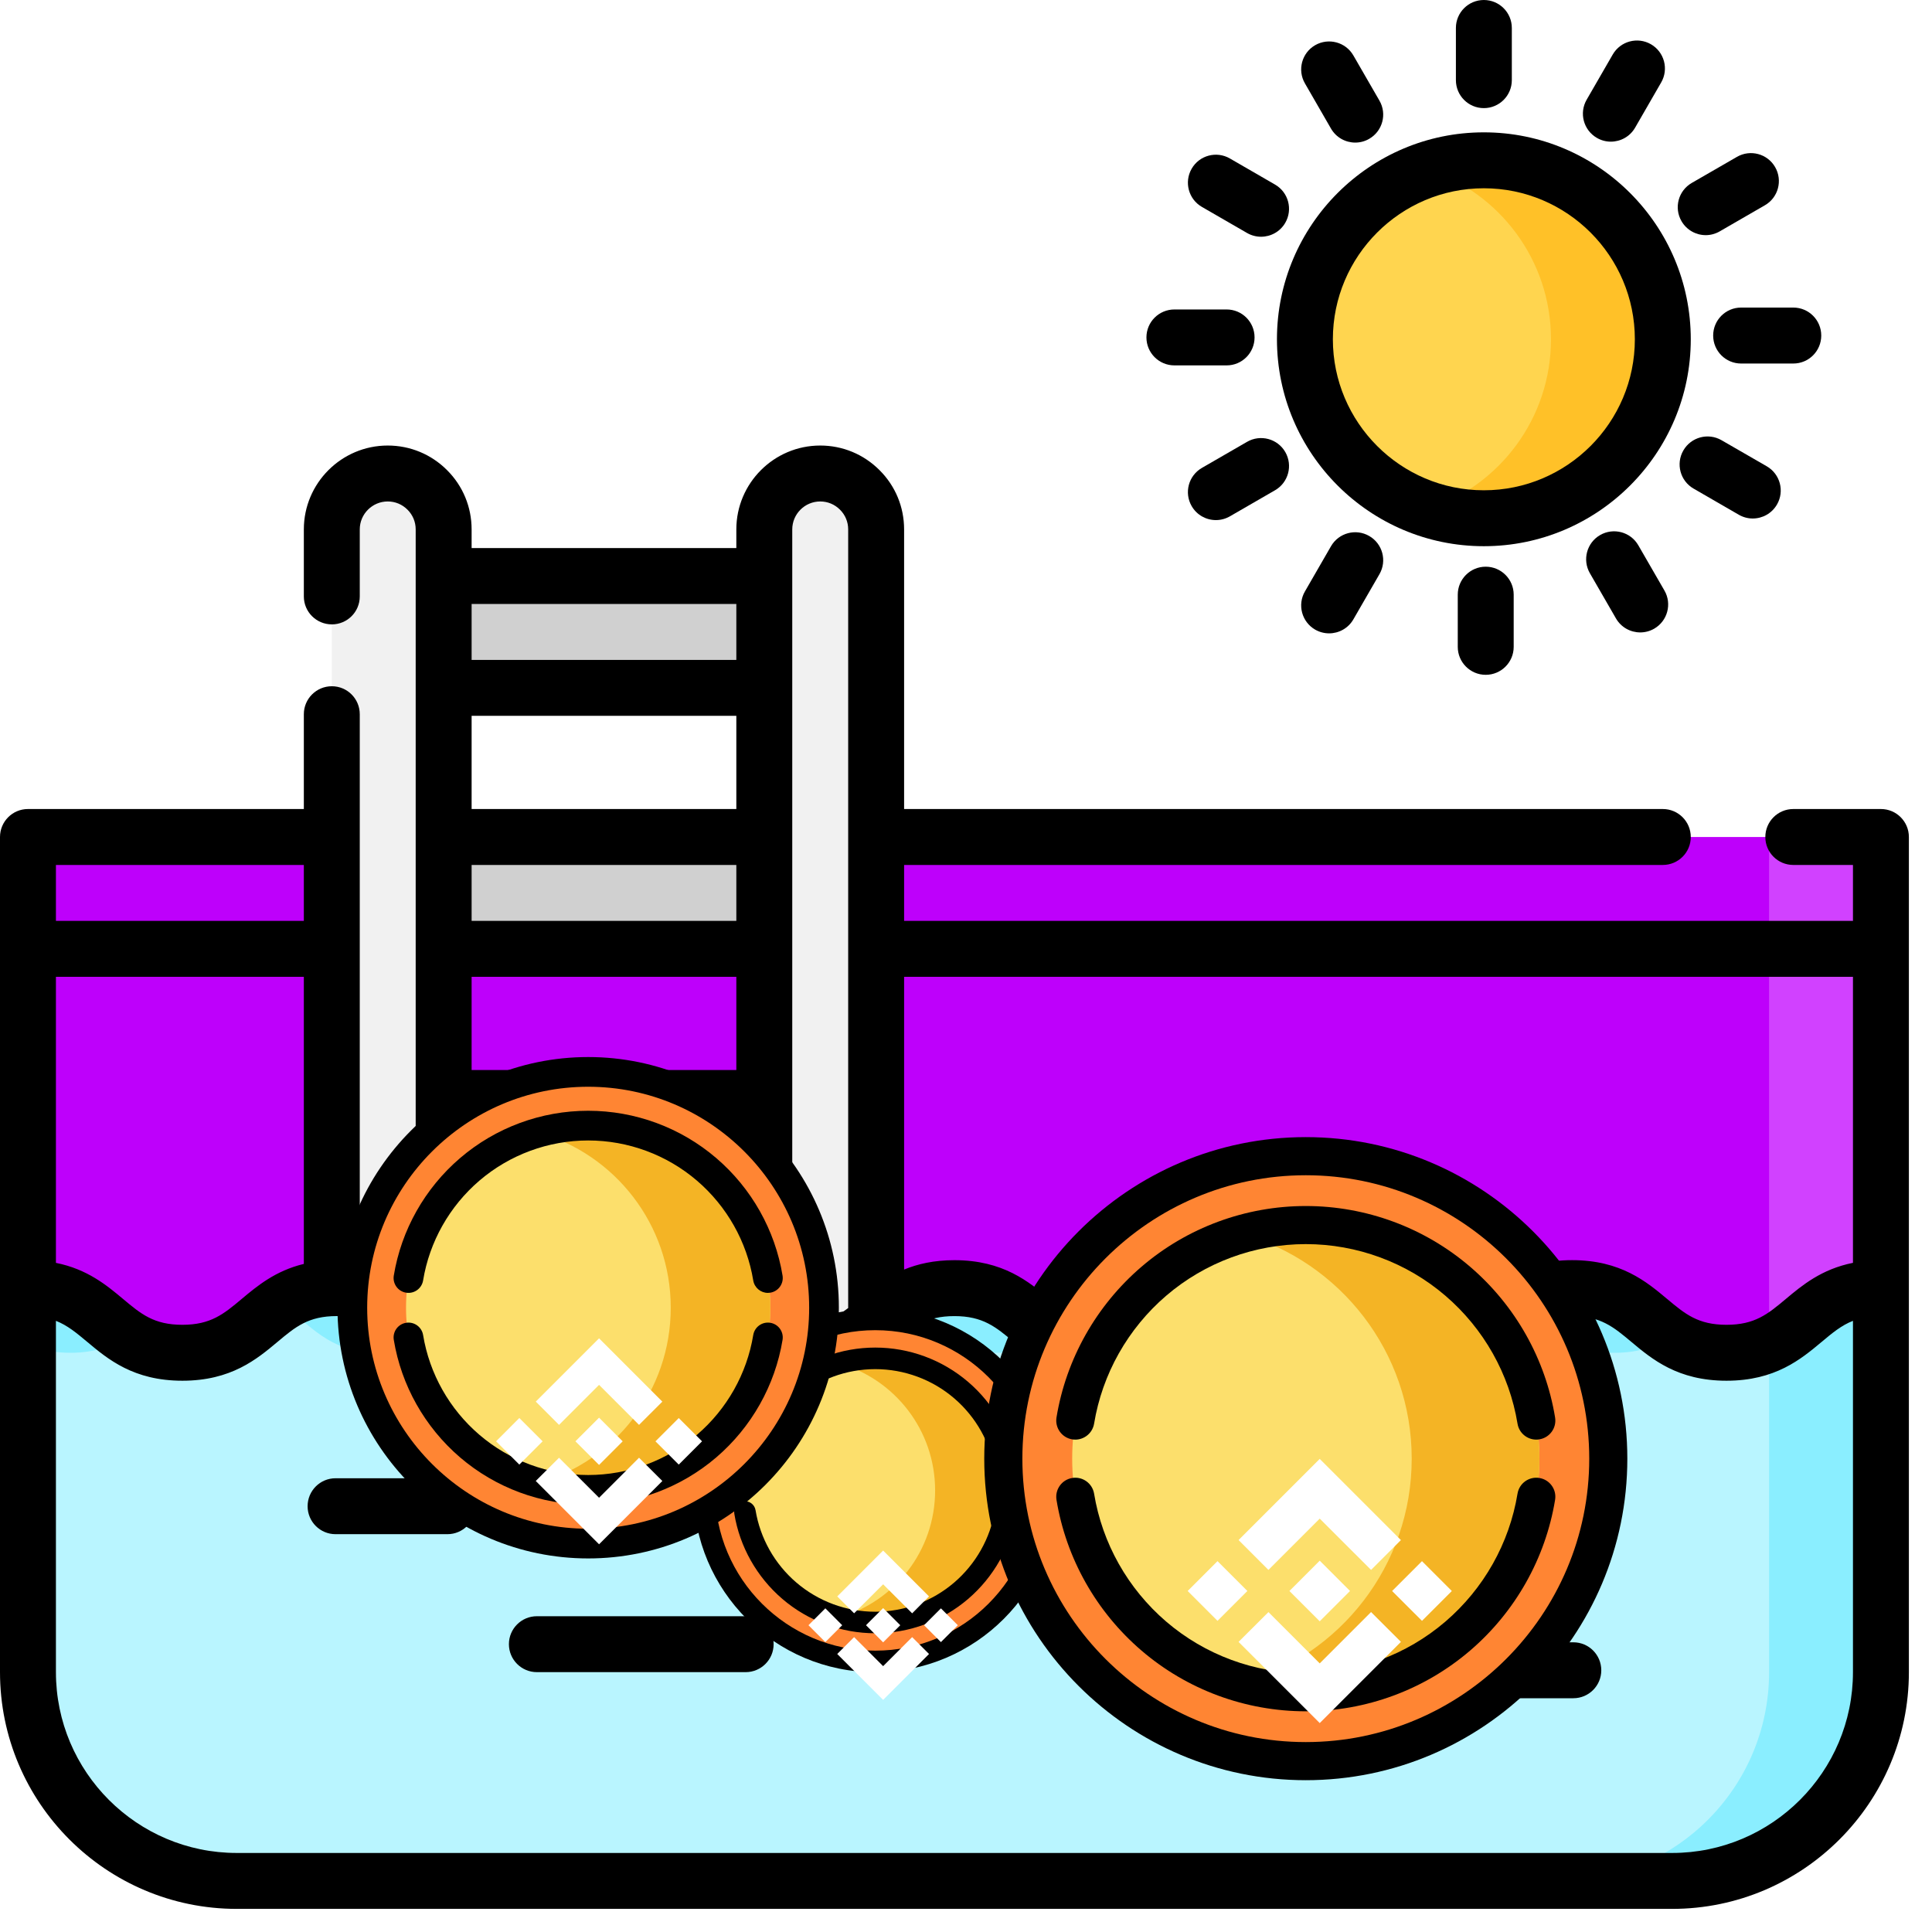 <svg width="56" height="56" viewBox="0 0 56 56" fill="none" xmlns="http://www.w3.org/2000/svg">
<path d="M0.811 27.503H54.52V43.713H0.811V27.503Z" fill="#BE00FB"/>
<path d="M51.278 27.503H54.52V43.713H51.278V27.503Z" fill="#D141FF"/>
<path d="M0.811 24.261H54.52V27.503H0.811V24.261Z" fill="#BE00FB"/>
<path d="M51.278 24.261H54.52V27.503H51.278V24.261Z" fill="#D141FF"/>
<path d="M12.86 43.227H9.618V15.345C9.618 14.45 10.344 13.724 11.239 13.724C12.134 13.724 12.86 14.45 12.86 15.345V43.227Z" fill="#F1F1F1"/>
<path d="M25.396 43.227H22.154V15.345C22.154 14.45 22.879 13.724 23.775 13.724C24.67 13.724 25.396 14.45 25.396 15.345V43.227Z" fill="#F1F1F1"/>
<path d="M54.52 37.337C52.281 37.337 52.281 39.211 50.043 39.211C47.805 39.211 47.805 37.337 45.567 37.337C43.329 37.337 43.329 39.211 41.091 39.211C38.853 39.211 38.853 37.337 36.615 37.337C34.377 37.337 34.377 39.211 32.139 39.211C29.901 39.211 29.901 37.337 27.663 37.337C25.426 37.337 25.426 39.211 23.188 39.211C20.951 39.211 20.951 37.337 18.713 37.337C16.475 37.337 16.475 39.211 14.237 39.211C11.999 39.211 11.999 37.337 9.761 37.337C7.524 37.337 7.524 39.211 5.286 39.211C3.048 39.211 3.048 37.337 0.811 37.337V48.468C0.811 51.81 3.52 54.52 6.862 54.52H48.468C51.81 54.52 54.52 51.81 54.52 48.468V37.337Z" fill="#B9F5FF"/>
<path d="M28.897 39.211C29.622 39.211 30.111 39.014 30.518 38.748C29.667 38.194 29.177 37.337 27.663 37.337C26.939 37.337 26.45 37.534 26.043 37.799C26.893 38.354 27.384 39.211 28.897 39.211Z" fill="#8AEEFF"/>
<path d="M37.849 39.211C38.573 39.211 39.063 39.014 39.47 38.749C38.619 38.194 38.129 37.337 36.615 37.337C35.891 37.337 35.401 37.534 34.994 37.799C35.845 38.354 36.335 39.211 37.849 39.211Z" fill="#8AEEFF"/>
<path d="M19.947 39.211C20.671 39.211 21.16 39.014 21.567 38.748C20.717 38.194 20.226 37.337 18.713 37.337C17.988 37.337 17.499 37.534 17.092 37.799C17.943 38.354 18.433 39.211 19.947 39.211Z" fill="#8AEEFF"/>
<path d="M46.801 39.211C47.526 39.211 48.015 39.014 48.422 38.749C47.571 38.194 47.081 37.337 45.567 37.337C44.842 37.337 44.353 37.534 43.946 37.799C44.797 38.354 45.287 39.211 46.801 39.211Z" fill="#8AEEFF"/>
<path d="M51.278 38.962V48.468C51.278 51.81 48.568 54.52 45.226 54.52H48.468C51.81 54.52 54.52 51.81 54.52 48.468V37.337C52.792 37.337 52.397 38.453 51.278 38.962Z" fill="#8AEEFF"/>
<path d="M2.044 39.211C2.768 39.211 3.258 39.014 3.665 38.748C2.814 38.194 2.324 37.337 0.811 37.337V38.963C1.141 39.113 1.534 39.211 2.044 39.211Z" fill="#8AEEFF"/>
<path d="M10.995 39.211C11.719 39.211 12.209 39.014 12.616 38.748C11.765 38.194 11.275 37.337 9.761 37.337C9.037 37.337 8.548 37.534 8.14 37.799C8.991 38.354 9.482 39.211 10.995 39.211Z" fill="#8AEEFF"/>
<path d="M12.86 16.696H22.154V19.938H12.86V16.696Z" fill="#D0D0D0"/>
<path d="M12.86 24.261H22.154V27.503H12.86V24.261Z" fill="#D0D0D0"/>
<path d="M12.86 31.826H22.154V35.068H12.86V31.826Z" fill="#D0D0D0"/>
<path d="M43.01 15.021C45.875 15.021 48.198 12.699 48.198 9.834C48.198 6.969 45.875 4.647 43.01 4.647C40.146 4.647 37.823 6.969 37.823 9.834C37.823 12.699 40.146 15.021 43.01 15.021Z" fill="#FFD54F"/>
<path d="M43.01 4.647C42.444 4.647 41.9 4.739 41.389 4.907C43.46 5.587 44.956 7.536 44.956 9.834C44.956 12.133 43.46 14.081 41.389 14.761C41.9 14.929 42.444 15.021 43.01 15.021C45.875 15.021 48.198 12.699 48.198 9.834C48.198 6.969 45.875 4.647 43.01 4.647Z" fill="#FFC128"/>
<path d="M54.52 23.45H51.98C51.532 23.45 51.169 23.813 51.169 24.261C51.169 24.709 51.532 25.071 51.98 25.071H53.709V26.692H26.206V25.071H48.198C48.645 25.071 49.008 24.709 49.008 24.261C49.008 23.813 48.645 23.45 48.198 23.45H26.206V15.345C26.206 14.695 25.953 14.085 25.494 13.628C25.035 13.168 24.425 12.914 23.775 12.914C22.434 12.914 21.343 14.005 21.343 15.345V15.886H13.67V15.345C13.67 14.695 13.417 14.085 12.959 13.628C12.5 13.168 11.889 12.914 11.239 12.914C9.898 12.914 8.807 14.005 8.807 15.345V17.288C8.807 17.735 9.17 18.098 9.618 18.098C10.066 18.098 10.428 17.735 10.428 17.288V15.345C10.428 14.899 10.792 14.535 11.239 14.535C11.455 14.535 11.658 14.619 11.812 14.774C11.965 14.926 12.049 15.129 12.049 15.345V37.276C11.638 36.973 11.132 36.691 10.428 36.578V20.702C10.428 20.254 10.066 19.891 9.618 19.891C9.17 19.891 8.807 20.254 8.807 20.702V23.45H0.81C0.363 23.45 0 23.813 0 24.261V48.468C0 52.252 3.078 55.33 6.862 55.33H48.468C52.252 55.33 55.33 52.252 55.33 48.468V24.261C55.33 23.813 54.967 23.45 54.52 23.45ZM22.964 15.345C22.964 14.899 23.328 14.535 23.775 14.535C23.991 14.535 24.194 14.619 24.348 14.774C24.501 14.926 24.585 15.129 24.585 15.345V37.914C24.205 38.207 23.835 38.401 23.188 38.401C23.109 38.401 23.035 38.397 22.964 38.391V15.345ZM21.343 26.692H13.67V25.071H21.343V26.692ZM21.343 28.313V31.015H13.67V28.313H21.343ZM13.67 32.636H21.343V34.257H13.67V32.636ZM21.343 23.45H13.67V20.749H21.343V23.45ZM13.67 35.878H21.343V37.546C20.764 37.067 20.028 36.526 18.713 36.526C17.299 36.526 16.554 37.151 15.954 37.653C15.436 38.087 15.061 38.4 14.237 38.4C14.021 38.4 13.836 38.378 13.67 38.339V35.878ZM21.343 17.507V19.128H13.67V17.507H21.343ZM1.621 28.313H8.807V36.635C7.98 36.835 7.451 37.278 7.003 37.653C6.485 38.087 6.11 38.4 5.286 38.4C4.462 38.4 4.087 38.087 3.569 37.653C3.096 37.257 2.531 36.786 1.621 36.605V28.313ZM1.621 25.071H8.807V26.692H1.621V25.071ZM53.709 48.468C53.709 51.358 51.358 53.709 48.468 53.709H6.862C3.972 53.709 1.621 51.358 1.621 48.468V38.285C1.957 38.417 2.216 38.635 2.528 38.895C3.127 39.397 3.872 40.021 5.286 40.021C6.699 40.021 7.445 39.397 8.044 38.895C8.562 38.461 8.937 38.147 9.761 38.147C10.586 38.147 10.96 38.461 11.479 38.895C11.756 39.128 12.066 39.386 12.458 39.596C12.471 39.604 12.484 39.611 12.497 39.617C12.945 39.851 13.5 40.022 14.237 40.022C15.651 40.022 16.396 39.397 16.995 38.895C17.514 38.461 17.888 38.148 18.713 38.148C19.537 38.148 19.912 38.461 20.43 38.895C20.811 39.215 21.252 39.582 21.886 39.809C21.898 39.813 21.911 39.818 21.923 39.821C22.278 39.943 22.691 40.022 23.189 40.022C24.602 40.022 25.347 39.397 25.946 38.895C26.465 38.461 26.839 38.148 27.664 38.148C28.488 38.148 28.863 38.461 29.381 38.895C29.98 39.397 30.726 40.022 32.139 40.022C32.358 40.022 32.57 40.006 32.771 39.976C33.214 39.91 33.519 39.498 33.453 39.055C33.386 38.612 32.973 38.307 32.531 38.373C32.409 38.391 32.278 38.401 32.139 38.401C31.315 38.401 30.94 38.087 30.422 37.653C29.823 37.151 29.077 36.527 27.664 36.527C27.074 36.527 26.601 36.636 26.206 36.799V28.313H53.709V36.604C52.799 36.786 52.233 37.257 51.761 37.653C51.242 38.087 50.868 38.4 50.043 38.4C49.219 38.4 48.844 38.087 48.325 37.653C47.726 37.151 46.98 36.526 45.567 36.526C44.153 36.526 43.408 37.151 42.809 37.653C42.29 38.087 41.916 38.4 41.091 38.4C40.267 38.4 39.892 38.087 39.373 37.653C38.774 37.151 38.029 36.526 36.615 36.526C36.175 36.526 35.778 36.586 35.404 36.707C34.978 36.846 34.745 37.303 34.884 37.729C35.022 38.154 35.48 38.387 35.905 38.249C36.115 38.181 36.347 38.147 36.615 38.147C37.44 38.147 37.814 38.461 38.333 38.895C38.932 39.397 39.677 40.021 41.091 40.021C42.505 40.021 43.25 39.397 43.849 38.895C44.368 38.461 44.742 38.147 45.567 38.147C46.391 38.147 46.766 38.461 47.285 38.895C47.884 39.397 48.63 40.021 50.043 40.021C51.457 40.021 52.202 39.397 52.802 38.895C53.113 38.635 53.373 38.417 53.709 38.285V48.468H53.709Z" fill="black"/>
<path d="M43.01 3.836C39.703 3.836 37.013 6.527 37.013 9.834C37.013 13.141 39.703 15.832 43.01 15.832C46.318 15.832 49.008 13.141 49.008 9.834C49.008 6.527 46.318 3.836 43.01 3.836ZM43.01 14.211C40.597 14.211 38.634 12.247 38.634 9.834C38.634 7.421 40.597 5.457 43.01 5.457C45.424 5.457 47.387 7.421 47.387 9.834C47.387 12.247 45.424 14.211 43.01 14.211Z" fill="black"/>
<path d="M43.01 3.134C43.458 3.134 43.821 2.771 43.821 2.323V0.81C43.821 0.363 43.458 0 43.01 0C42.563 0 42.2 0.363 42.2 0.81V2.323C42.2 2.771 42.563 3.134 43.01 3.134Z" fill="black"/>
<path d="M42.254 17.237V18.75C42.254 19.197 42.617 19.56 43.064 19.56C43.512 19.56 43.875 19.197 43.875 18.75V17.237C43.875 16.789 43.512 16.426 43.064 16.426C42.617 16.426 42.254 16.789 42.254 17.237Z" fill="black"/>
<path d="M38.58 3.728C38.73 3.988 39.003 4.133 39.283 4.133C39.42 4.133 39.56 4.098 39.687 4.024C40.075 3.8 40.208 3.305 39.984 2.917L39.228 1.607C39.004 1.219 38.508 1.087 38.12 1.31C37.733 1.534 37.6 2.03 37.824 2.417L38.58 3.728Z" fill="black"/>
<path d="M46.38 15.509C45.993 15.732 45.86 16.228 46.084 16.616L46.84 17.926C46.99 18.186 47.263 18.331 47.543 18.331C47.68 18.331 47.82 18.296 47.947 18.223C48.335 17.999 48.468 17.503 48.244 17.116L47.487 15.805C47.264 15.418 46.768 15.285 46.38 15.509Z" fill="black"/>
<path d="M34.837 5.997L36.148 6.754C36.275 6.827 36.415 6.862 36.552 6.862C36.832 6.862 37.105 6.717 37.255 6.457C37.478 6.069 37.346 5.574 36.958 5.35L35.648 4.593C35.26 4.369 34.764 4.502 34.541 4.89C34.317 5.278 34.45 5.773 34.837 5.997Z" fill="black"/>
<path d="M49.09 14.163L50.4 14.92C50.528 14.994 50.667 15.029 50.804 15.029C51.085 15.029 51.357 14.883 51.507 14.623C51.731 14.236 51.598 13.74 51.211 13.516L49.9 12.76C49.513 12.536 49.017 12.668 48.793 13.056C48.569 13.444 48.702 13.94 49.09 14.163Z" fill="black"/>
<path d="M34.041 10.591H35.554C36.002 10.591 36.364 10.228 36.364 9.78C36.364 9.332 36.002 8.97 35.554 8.97H34.041C33.593 8.97 33.23 9.332 33.23 9.78C33.23 10.228 33.593 10.591 34.041 10.591Z" fill="black"/>
<path d="M49.657 9.726C49.657 10.174 50.019 10.537 50.467 10.537H51.98C52.428 10.537 52.79 10.174 52.79 9.726C52.79 9.278 52.428 8.915 51.98 8.915H50.467C50.019 8.915 49.657 9.278 49.657 9.726Z" fill="black"/>
<path d="M36.148 12.806L34.837 13.563C34.45 13.787 34.317 14.282 34.541 14.67C34.691 14.93 34.963 15.075 35.243 15.075C35.381 15.075 35.52 15.04 35.648 14.967L36.958 14.21C37.346 13.986 37.478 13.491 37.255 13.103C37.031 12.715 36.535 12.583 36.148 12.806Z" fill="black"/>
<path d="M49.442 6.816C49.579 6.816 49.719 6.78 49.846 6.707L51.156 5.95C51.544 5.727 51.677 5.231 51.453 4.843C51.229 4.455 50.733 4.323 50.346 4.547L49.036 5.303C48.648 5.527 48.515 6.023 48.739 6.41C48.889 6.67 49.162 6.816 49.442 6.816Z" fill="black"/>
<path d="M38.58 15.832L37.824 17.143C37.6 17.53 37.733 18.026 38.12 18.25C38.248 18.323 38.388 18.358 38.525 18.358C38.805 18.358 39.078 18.213 39.228 17.953L39.984 16.643C40.208 16.255 40.075 15.759 39.687 15.536C39.3 15.312 38.804 15.445 38.58 15.832Z" fill="black"/>
<path d="M46.287 3.997C46.414 4.071 46.554 4.106 46.691 4.106C46.971 4.106 47.244 3.961 47.394 3.701L48.15 2.39C48.374 2.003 48.241 1.507 47.854 1.283C47.466 1.059 46.97 1.192 46.746 1.58L45.99 2.89C45.766 3.278 45.899 3.773 46.287 3.997Z" fill="black"/>
<path d="M12.968 42.848H9.726C9.278 42.848 8.916 43.211 8.916 43.659C8.916 44.106 9.278 44.469 9.726 44.469H12.968C13.416 44.469 13.778 44.106 13.778 43.659C13.778 43.211 13.416 42.848 12.968 42.848Z" fill="black"/>
<path d="M45.604 47.603H41.281C40.834 47.603 40.471 47.966 40.471 48.414C40.471 48.861 40.834 49.224 41.281 49.224H45.604C46.052 49.224 46.414 48.861 46.414 48.414C46.414 47.966 46.052 47.603 45.604 47.603Z" fill="black"/>
<path d="M36.31 44.469H27.233C26.785 44.469 26.422 44.832 26.422 45.28C26.422 45.727 26.785 46.09 27.233 46.09H36.31C36.758 46.09 37.121 45.727 37.121 45.28C37.121 44.832 36.758 44.469 36.31 44.469Z" fill="black"/>
<path d="M21.613 46.847H15.562C15.114 46.847 14.751 47.21 14.751 47.657C14.751 48.105 15.114 48.468 15.562 48.468H21.613C22.061 48.468 22.424 48.105 22.424 47.657C22.424 47.21 22.061 46.847 21.613 46.847Z" fill="black"/>
<path d="M30.327 43.201C30.327 45.938 28.107 48.158 25.37 48.158C22.632 48.158 20.413 45.938 20.413 43.201C20.413 40.463 22.632 38.243 25.37 38.243C28.107 38.243 30.327 40.463 30.327 43.201Z" fill="#FF8533"/>
<path d="M29.198 43.201C29.198 45.315 27.484 47.029 25.37 47.029C23.256 47.029 21.541 45.315 21.541 43.201C21.541 41.086 23.256 39.372 25.37 39.372C27.484 39.372 29.198 41.086 29.198 43.201Z" fill="#FCDF6C"/>
<path d="M25.37 39.372C25.007 39.372 24.656 39.423 24.323 39.517C25.929 39.972 27.105 41.449 27.105 43.201C27.105 44.952 25.929 46.429 24.323 46.884C24.656 46.978 25.007 47.029 25.37 47.029C27.484 47.029 29.198 45.315 29.198 43.201C29.198 41.086 27.484 39.372 25.37 39.372Z" fill="#F4B425"/>
<path d="M30.639 43.201C30.639 40.295 28.275 37.931 25.37 37.931C22.464 37.931 20.1 40.295 20.1 43.201C20.1 46.106 22.464 48.47 25.37 48.47C28.275 48.47 30.639 46.106 30.639 43.201ZM25.37 47.845C22.808 47.845 20.725 45.762 20.725 43.201C20.725 40.639 22.808 38.556 25.37 38.556C27.931 38.556 30.015 40.639 30.015 43.201C30.015 45.762 27.931 47.845 25.37 47.845Z" fill="black"/>
<path d="M21.541 42.884C21.711 42.912 21.872 42.797 21.9 42.627C22.034 41.814 22.453 41.069 23.083 40.53C23.719 39.985 24.531 39.685 25.37 39.685C26.208 39.685 27.021 39.985 27.657 40.53C28.286 41.069 28.706 41.814 28.839 42.627C28.864 42.78 28.997 42.888 29.147 42.888C29.164 42.888 29.181 42.887 29.198 42.884C29.368 42.856 29.483 42.696 29.455 42.526C29.298 41.568 28.804 40.691 28.063 40.056C27.314 39.414 26.357 39.06 25.37 39.06C24.382 39.06 23.425 39.414 22.676 40.056C21.936 40.691 21.441 41.568 21.284 42.526C21.256 42.696 21.371 42.856 21.541 42.884Z" fill="black"/>
<path d="M29.198 43.517C29.028 43.489 28.867 43.604 28.839 43.774C28.706 44.587 28.286 45.332 27.657 45.871C27.021 46.416 26.208 46.717 25.37 46.717C24.531 46.717 23.719 46.416 23.083 45.871C22.453 45.332 22.034 44.587 21.9 43.774C21.872 43.604 21.712 43.489 21.541 43.517C21.371 43.545 21.256 43.705 21.284 43.875C21.441 44.833 21.936 45.71 22.676 46.345C23.425 46.987 24.382 47.341 25.37 47.341C26.357 47.341 27.314 46.987 28.063 46.345C28.804 45.71 29.298 44.833 29.455 43.875C29.483 43.705 29.368 43.545 29.198 43.517Z" fill="black"/>
<g filter="url(#filter0_d)">
<path d="M24.757 42.762L25.598 41.922L26.439 42.763L26.928 42.273L25.598 40.943L24.268 42.273L24.757 42.762L24.757 42.762ZM23.434 43.108L23.923 42.618L24.412 43.108L23.923 43.597L23.434 43.108ZM24.757 43.453L25.598 44.294L26.439 43.453L26.929 43.942L26.928 43.942L25.598 45.272L24.268 43.942L24.267 43.942L24.757 43.453L24.757 43.453ZM26.784 43.108L27.273 42.619L27.763 43.108L27.273 43.597L26.784 43.108Z" fill="white"/>
<path d="M26.094 43.107H26.094L25.598 42.611L25.231 42.978L25.189 43.02L25.102 43.107L25.101 43.108L25.102 43.108L25.598 43.604L26.095 43.108L26.095 43.108L26.094 43.107" fill="white"/>
</g>
<path d="M23.884 37.905C23.884 41.681 20.824 44.741 17.049 44.741C13.273 44.741 10.213 41.681 10.213 37.905C10.213 34.13 13.273 31.069 17.049 31.069C20.824 31.069 23.884 34.13 23.884 37.905Z" fill="#FF8533"/>
<path d="M22.328 37.905C22.328 40.821 19.964 43.184 17.049 43.184C14.133 43.184 11.769 40.821 11.769 37.905C11.769 34.99 14.133 32.626 17.049 32.626C19.964 32.626 22.328 34.99 22.328 37.905Z" fill="#FCDF6C"/>
<path d="M17.049 32.626C16.548 32.626 16.064 32.696 15.606 32.826C17.82 33.453 19.442 35.49 19.442 37.905C19.442 40.321 17.82 42.357 15.606 42.985C16.064 43.115 16.548 43.184 17.049 43.184C19.964 43.184 22.328 40.821 22.328 37.905C22.328 34.99 19.964 32.626 17.049 32.626Z" fill="#F4B425"/>
<path d="M24.315 37.905C24.315 33.899 21.055 30.639 17.049 30.639C13.042 30.639 9.782 33.899 9.782 37.905C9.782 41.912 13.042 45.172 17.049 45.172C21.055 45.172 24.315 41.912 24.315 37.905ZM17.049 44.311C13.517 44.311 10.643 41.437 10.643 37.905C10.643 34.373 13.517 31.5 17.049 31.5C20.58 31.5 23.454 34.373 23.454 37.905C23.454 41.437 20.58 44.311 17.049 44.311Z" fill="black"/>
<path d="M11.769 37.469C12.004 37.508 12.225 37.349 12.264 37.114C12.448 35.993 13.027 34.966 13.895 34.222C14.772 33.471 15.892 33.057 17.049 33.057C18.205 33.057 19.325 33.471 20.202 34.222C21.07 34.966 21.649 35.993 21.833 37.114C21.868 37.325 22.05 37.475 22.257 37.475C22.28 37.475 22.304 37.473 22.328 37.469C22.562 37.431 22.721 37.209 22.683 36.975C22.466 35.654 21.784 34.444 20.763 33.569C19.73 32.683 18.41 32.196 17.049 32.196C15.686 32.196 14.367 32.683 13.334 33.569C12.313 34.444 11.631 35.654 11.414 36.975C11.376 37.209 11.535 37.431 11.769 37.469Z" fill="black"/>
<path d="M22.328 38.342C22.093 38.303 21.872 38.462 21.833 38.697C21.649 39.818 21.07 40.845 20.202 41.588C19.325 42.34 18.205 42.754 17.049 42.754C15.892 42.754 14.772 42.34 13.895 41.588C13.027 40.845 12.448 39.818 12.264 38.697C12.225 38.462 12.004 38.303 11.769 38.342C11.535 38.38 11.376 38.601 11.414 38.836C11.631 40.157 12.313 41.366 13.334 42.242C14.367 43.127 15.686 43.615 17.049 43.615C18.41 43.615 19.73 43.127 20.763 42.242C21.784 41.366 22.466 40.157 22.683 38.836C22.721 38.601 22.562 38.38 22.328 38.342Z" fill="black"/>
<g filter="url(#filter1_d)">
<path d="M16.204 37.301L17.364 36.141L18.523 37.301L19.198 36.627L17.364 34.792L15.53 36.626L16.204 37.301L16.204 37.301ZM14.379 37.777L15.053 37.102L15.728 37.777L15.053 38.452L14.379 37.777ZM16.204 38.254L17.364 39.413L18.523 38.253L19.198 38.927L19.198 38.928L17.364 40.762L15.53 38.928L15.529 38.927L16.204 38.254L16.204 38.254ZM18.999 37.778L19.674 37.103L20.349 37.777L19.674 38.452L18.999 37.778Z" fill="white"/>
<path d="M18.048 37.777H18.048L17.364 37.092L16.858 37.598L16.799 37.656L16.68 37.776L16.679 37.777L16.68 37.778L17.364 38.462L18.048 37.778L18.049 37.777L18.048 37.777" fill="white"/>
</g>
<path d="M46.617 42.28C46.617 47.122 42.691 51.047 37.849 51.047C33.007 51.047 29.082 47.122 29.082 42.28C29.082 37.438 33.007 33.512 37.849 33.512C42.691 33.512 46.617 37.438 46.617 42.28Z" fill="#FF8533"/>
<path d="M44.62 42.28C44.62 46.02 41.589 49.051 37.849 49.051C34.11 49.051 31.078 46.02 31.078 42.28C31.078 38.541 34.11 35.509 37.849 35.509C41.589 35.509 44.62 38.541 44.62 42.28Z" fill="#FCDF6C"/>
<path d="M37.849 35.509C37.208 35.509 36.587 35.598 35.999 35.765C38.839 36.57 40.919 39.182 40.919 42.28C40.919 45.378 38.839 47.99 35.999 48.795C36.587 48.962 37.208 49.051 37.849 49.051C41.589 49.051 44.62 46.019 44.62 42.28C44.62 38.541 41.589 35.509 37.849 35.509Z" fill="#F4B425"/>
<path d="M47.169 42.28C47.169 37.141 42.988 32.96 37.849 32.96C32.711 32.96 28.529 37.141 28.529 42.28C28.529 47.419 32.711 51.6 37.849 51.6C42.988 51.6 47.169 47.419 47.169 42.28ZM37.849 50.495C33.319 50.495 29.634 46.81 29.634 42.28C29.634 37.75 33.319 34.065 37.849 34.065C42.379 34.065 46.065 37.75 46.065 42.28C46.065 46.81 42.379 50.495 37.849 50.495Z" fill="black"/>
<path d="M31.078 41.721C31.379 41.77 31.663 41.566 31.713 41.265C31.949 39.828 32.691 38.51 33.804 37.556C34.929 36.592 36.366 36.061 37.849 36.061C39.333 36.061 40.77 36.592 41.894 37.556C43.007 38.51 43.75 39.828 43.986 41.265C44.03 41.536 44.264 41.728 44.53 41.728C44.56 41.728 44.59 41.726 44.62 41.72C44.921 41.671 45.125 41.387 45.075 41.086C44.797 39.392 43.923 37.841 42.613 36.718C41.288 35.582 39.596 34.957 37.849 34.957C36.102 34.957 34.41 35.582 33.086 36.718C31.776 37.841 30.901 39.392 30.623 41.086C30.574 41.387 30.778 41.671 31.078 41.721Z" fill="black"/>
<path d="M44.62 42.84C44.319 42.79 44.035 42.994 43.986 43.295C43.75 44.733 43.007 46.05 41.894 47.004C40.769 47.968 39.333 48.499 37.849 48.499C36.366 48.499 34.929 47.968 33.804 47.004C32.691 46.05 31.949 44.733 31.713 43.295C31.663 42.994 31.379 42.79 31.078 42.84C30.778 42.889 30.574 43.173 30.623 43.474C30.901 45.168 31.776 46.719 33.086 47.842C34.41 48.978 36.102 49.603 37.849 49.603C39.596 49.603 41.288 48.978 42.613 47.842C43.923 46.719 44.797 45.168 45.075 43.474C45.125 43.173 44.921 42.889 44.62 42.84Z" fill="black"/>
<g filter="url(#filter2_d)">
<path d="M36.766 41.505L38.253 40.018L39.741 41.505L40.606 40.64L38.253 38.287L35.901 40.639L36.766 41.505L36.766 41.505ZM34.425 42.116L35.29 41.25L36.156 42.115L35.29 42.981L34.425 42.116ZM36.766 42.727L38.253 44.214L39.741 42.726L40.607 43.591L40.606 43.591L38.253 45.944L35.901 43.592L35.9 43.591L36.767 42.727L36.766 42.727ZM40.351 42.116L41.217 41.251L42.082 42.116L41.217 42.981L40.351 42.116Z" fill="white"/>
<path d="M39.131 42.115H39.131L38.253 41.237L37.605 41.886L37.53 41.961L37.376 42.114L37.375 42.115L37.376 42.117L38.253 42.994L39.131 42.116L39.132 42.116L39.131 42.115" fill="white"/>
</g>
<defs>
<filter id="filter0_d" x="19.434" y="40.943" width="12.329" height="12.329" filterUnits="userSpaceOnUse" color-interpolation-filters="sRGB">
<feFlood flood-opacity="0" result="BackgroundImageFix"/>
<feColorMatrix in="SourceAlpha" type="matrix" values="0 0 0 0 0 0 0 0 0 0 0 0 0 0 0 0 0 0 127 0"/>
<feOffset dy="4"/>
<feGaussianBlur stdDeviation="2"/>
<feColorMatrix type="matrix" values="0 0 0 0 0 0 0 0 0 0 0 0 0 0 0 0 0 0 0.25 0"/>
<feBlend mode="normal" in2="BackgroundImageFix" result="effect1_dropShadow"/>
<feBlend mode="normal" in="SourceGraphic" in2="effect1_dropShadow" result="shape"/>
</filter>
<filter id="filter1_d" x="10.379" y="34.792" width="13.97" height="13.97" filterUnits="userSpaceOnUse" color-interpolation-filters="sRGB">
<feFlood flood-opacity="0" result="BackgroundImageFix"/>
<feColorMatrix in="SourceAlpha" type="matrix" values="0 0 0 0 0 0 0 0 0 0 0 0 0 0 0 0 0 0 127 0"/>
<feOffset dy="4"/>
<feGaussianBlur stdDeviation="2"/>
<feColorMatrix type="matrix" values="0 0 0 0 0 0 0 0 0 0 0 0 0 0 0 0 0 0 0.25 0"/>
<feBlend mode="normal" in2="BackgroundImageFix" result="effect1_dropShadow"/>
<feBlend mode="normal" in="SourceGraphic" in2="effect1_dropShadow" result="shape"/>
</filter>
<filter id="filter2_d" x="30.425" y="38.287" width="15.657" height="15.657" filterUnits="userSpaceOnUse" color-interpolation-filters="sRGB">
<feFlood flood-opacity="0" result="BackgroundImageFix"/>
<feColorMatrix in="SourceAlpha" type="matrix" values="0 0 0 0 0 0 0 0 0 0 0 0 0 0 0 0 0 0 127 0"/>
<feOffset dy="4"/>
<feGaussianBlur stdDeviation="2"/>
<feColorMatrix type="matrix" values="0 0 0 0 0 0 0 0 0 0 0 0 0 0 0 0 0 0 0.25 0"/>
<feBlend mode="normal" in2="BackgroundImageFix" result="effect1_dropShadow"/>
<feBlend mode="normal" in="SourceGraphic" in2="effect1_dropShadow" result="shape"/>
</filter>
</defs>
</svg>
